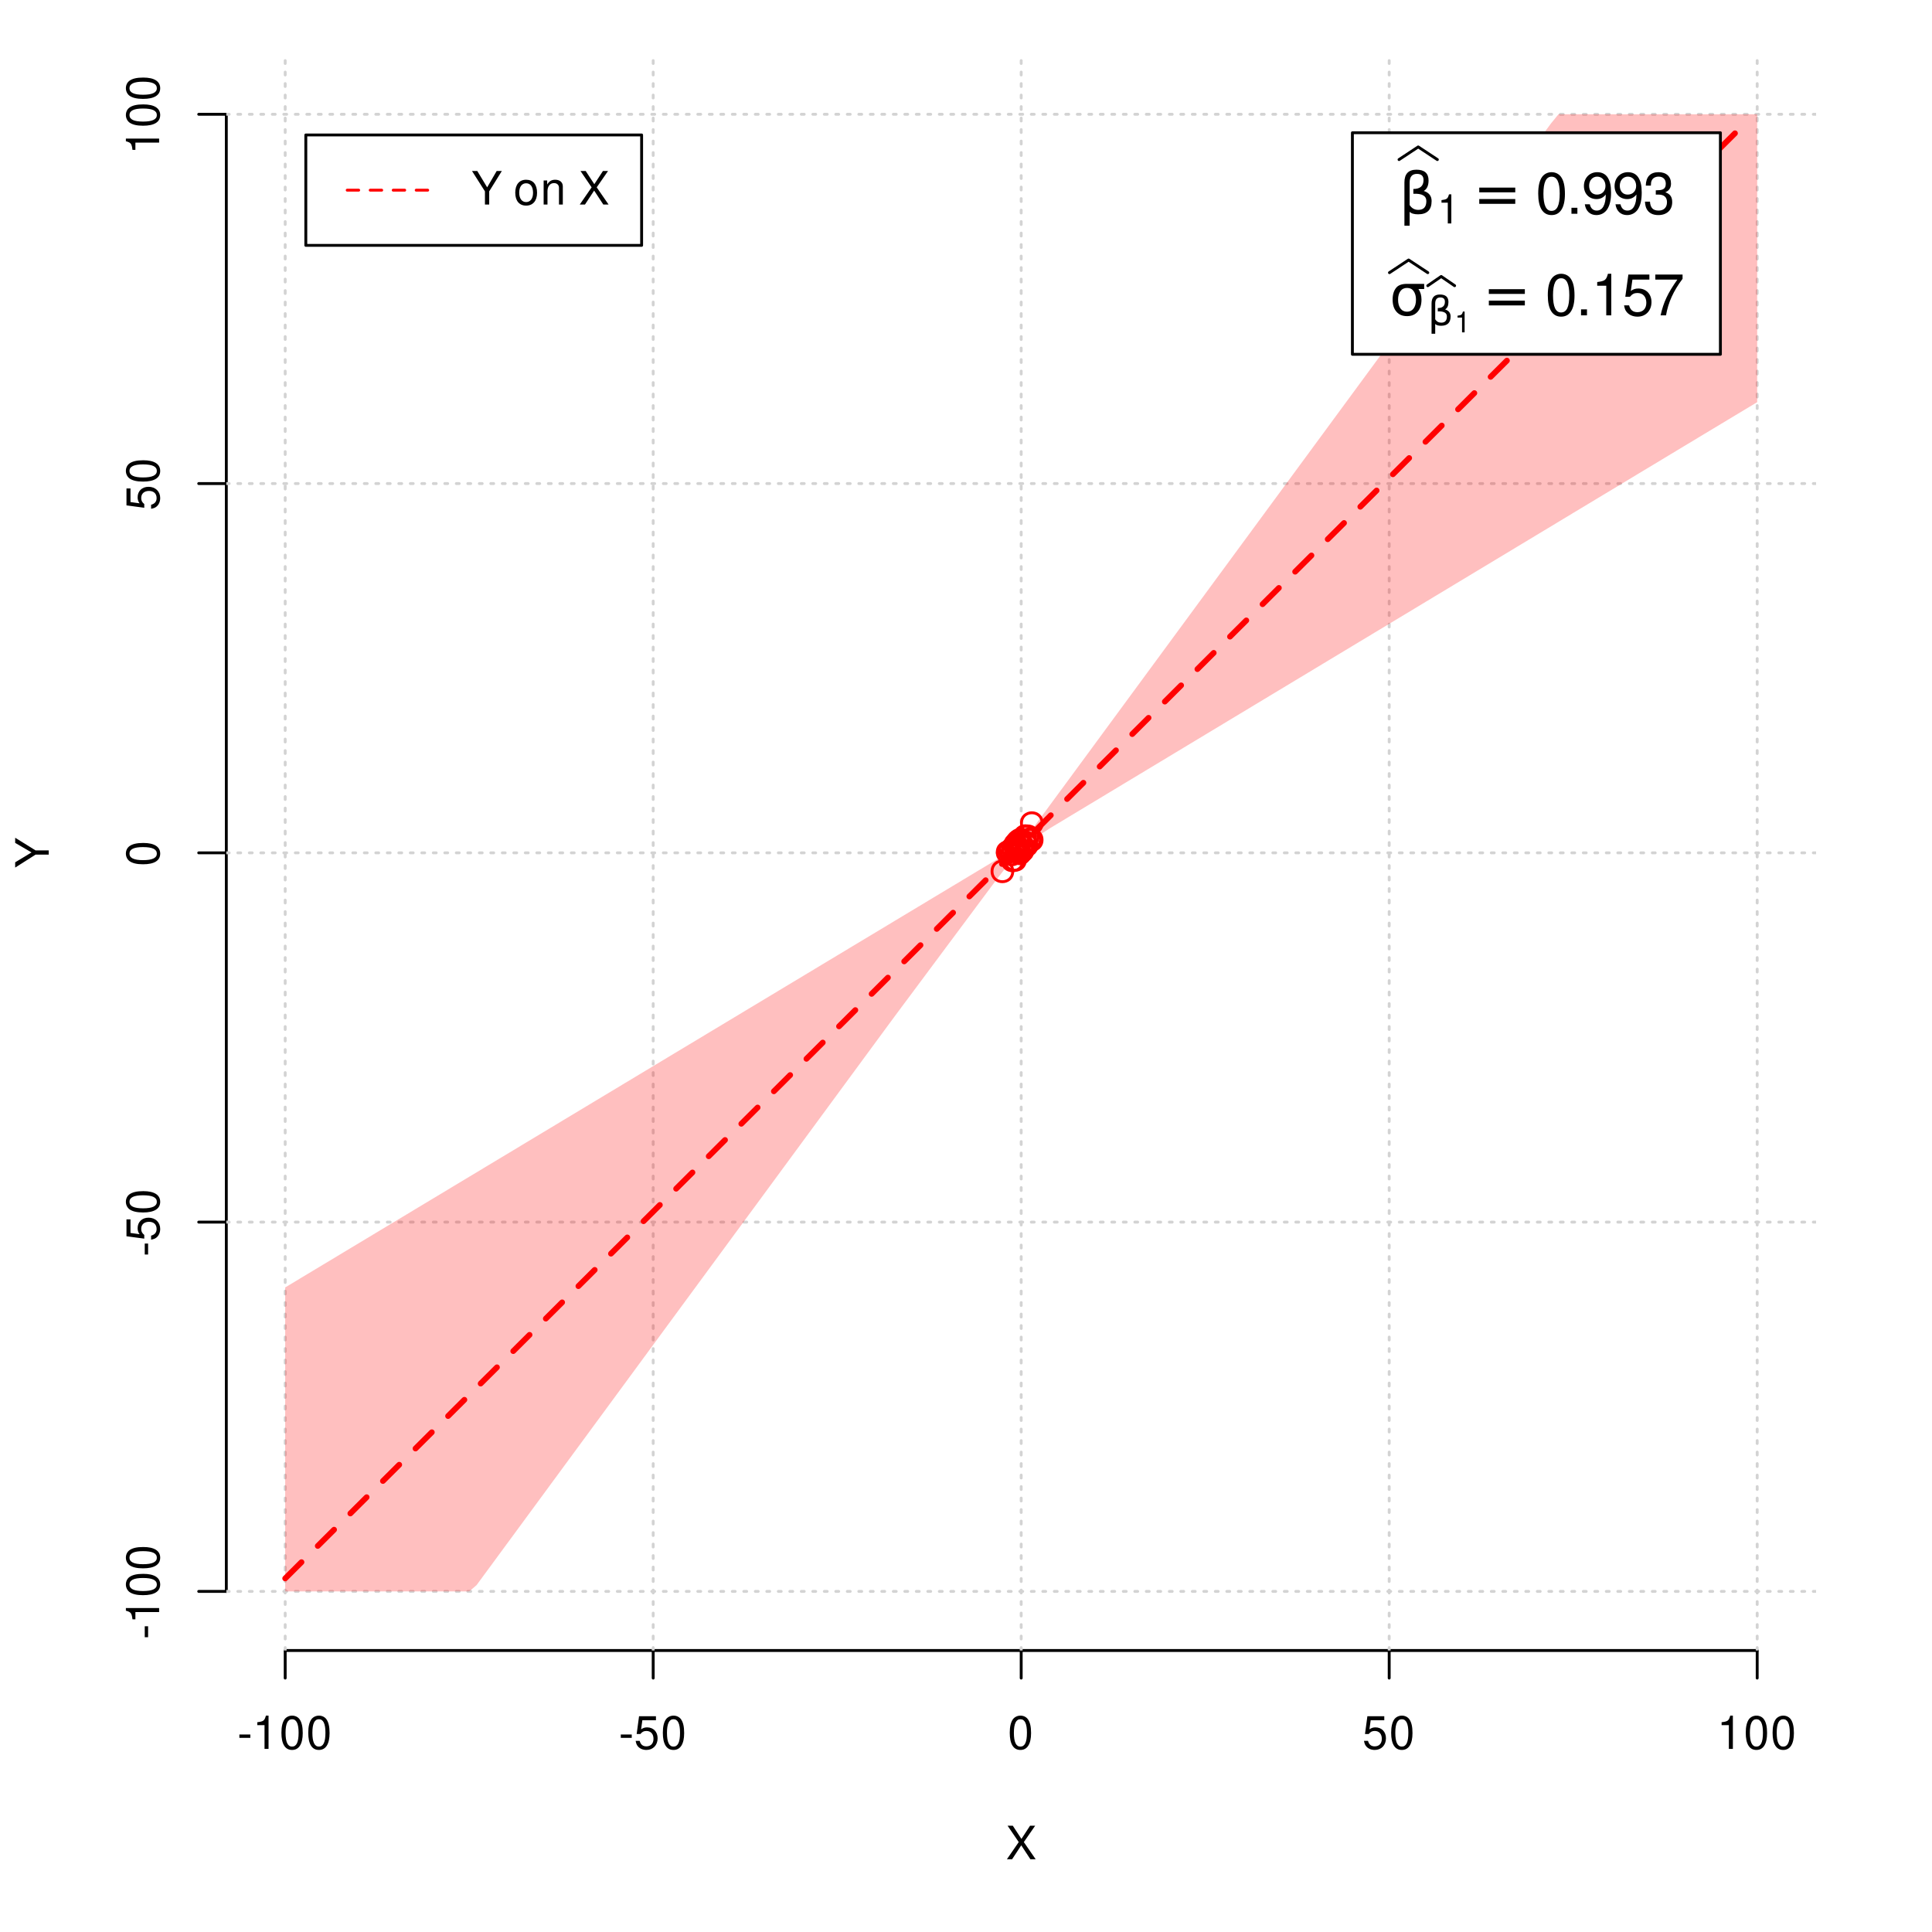 <?xml version="1.0" encoding="UTF-8"?>
<svg xmlns="http://www.w3.org/2000/svg" xmlns:xlink="http://www.w3.org/1999/xlink" width="504pt" height="504pt" viewBox="0 0 504 504" version="1.1">
<defs>
<g>
<symbol overflow="visible" id="glyph0-0">
<path style="stroke:none;" d=""/>
</symbol>
<symbol overflow="visible" id="glyph0-1">
<path style="stroke:none;" d="M 4.688 -4.484 L 7.641 -8.75 L 6.312 -8.75 L 4.062 -5.312 L 1.812 -8.75 L 0.453 -8.75 L 3.359 -4.484 L 0.266 0 L 1.625 0 L 4.016 -3.641 L 6.406 0 L 7.781 0 Z M 4.688 -4.484 "/>
</symbol>
<symbol overflow="visible" id="glyph0-2">
<path style="stroke:none;" d="M 3.406 -3.75 L 0.547 -3.75 L 0.547 -2.875 L 3.406 -2.875 Z M 3.406 -3.75 "/>
</symbol>
<symbol overflow="visible" id="glyph0-3">
<path style="stroke:none;" d="M 3.109 -6.188 L 3.109 0 L 4.156 0 L 4.156 -8.672 L 3.469 -8.672 C 3.094 -7.344 2.859 -7.156 1.219 -6.953 L 1.219 -6.188 Z M 3.109 -6.188 "/>
</symbol>
<symbol overflow="visible" id="glyph0-4">
<path style="stroke:none;" d="M 3.297 -8.672 C 2.516 -8.672 1.781 -8.312 1.344 -7.734 C 0.797 -6.953 0.516 -5.812 0.516 -4.203 C 0.516 -1.266 1.469 0.281 3.297 0.281 C 5.094 0.281 6.078 -1.266 6.078 -4.125 C 6.078 -5.812 5.812 -6.938 5.25 -7.734 C 4.812 -8.328 4.109 -8.672 3.297 -8.672 Z M 3.297 -7.734 C 4.438 -7.734 5 -6.578 5 -4.219 C 5 -1.75 4.453 -0.594 3.281 -0.594 C 2.156 -0.594 1.594 -1.797 1.594 -4.188 C 1.594 -6.578 2.156 -7.734 3.297 -7.734 Z M 3.297 -7.734 "/>
</symbol>
<symbol overflow="visible" id="glyph0-5">
<path style="stroke:none;" d="M 5.719 -8.516 L 1.312 -8.516 L 0.688 -3.875 L 1.656 -3.875 C 2.141 -4.469 2.562 -4.672 3.234 -4.672 C 4.375 -4.672 5.078 -3.891 5.078 -2.625 C 5.078 -1.406 4.375 -0.656 3.219 -0.656 C 2.297 -0.656 1.734 -1.125 1.469 -2.094 L 0.422 -2.094 C 0.562 -1.391 0.688 -1.062 0.938 -0.75 C 1.422 -0.094 2.281 0.281 3.234 0.281 C 4.953 0.281 6.156 -0.969 6.156 -2.766 C 6.156 -4.453 5.047 -5.609 3.406 -5.609 C 2.812 -5.609 2.328 -5.453 1.844 -5.094 L 2.172 -7.469 L 5.719 -7.469 Z M 5.719 -8.516 "/>
</symbol>
<symbol overflow="visible" id="glyph0-6">
<path style="stroke:none;" d="M 4.641 -3.438 L 7.938 -8.75 L 6.594 -8.75 L 4.109 -4.484 L 1.531 -8.75 L 0.156 -8.75 L 3.531 -3.438 L 3.531 0 L 4.641 0 Z M 4.641 -3.438 "/>
</symbol>
<symbol overflow="visible" id="glyph0-7">
<path style="stroke:none;" d=""/>
</symbol>
<symbol overflow="visible" id="glyph0-8">
<path style="stroke:none;" d="M 3.266 -6.469 C 1.484 -6.469 0.438 -5.203 0.438 -3.094 C 0.438 -0.969 1.484 0.281 3.281 0.281 C 5.047 0.281 6.125 -0.984 6.125 -3.047 C 6.125 -5.234 5.094 -6.469 3.266 -6.469 Z M 3.281 -5.547 C 4.406 -5.547 5.078 -4.625 5.078 -3.062 C 5.078 -1.578 4.375 -0.641 3.281 -0.641 C 2.156 -0.641 1.469 -1.578 1.469 -3.094 C 1.469 -4.625 2.156 -5.547 3.281 -5.547 Z M 3.281 -5.547 "/>
</symbol>
<symbol overflow="visible" id="glyph0-9">
<path style="stroke:none;" d="M 0.844 -6.281 L 0.844 0 L 1.844 0 L 1.844 -3.469 C 1.844 -4.75 2.516 -5.594 3.547 -5.594 C 4.344 -5.594 4.844 -5.109 4.844 -4.359 L 4.844 0 L 5.844 0 L 5.844 -4.75 C 5.844 -5.797 5.062 -6.469 3.859 -6.469 C 2.922 -6.469 2.312 -6.109 1.766 -5.234 L 1.766 -6.281 Z M 0.844 -6.281 "/>
</symbol>
<symbol overflow="visible" id="glyph1-0">
<path style="stroke:none;" d=""/>
</symbol>
<symbol overflow="visible" id="glyph1-1">
<path style="stroke:none;" d="M -3.438 -4.641 L -8.75 -7.938 L -8.75 -6.594 L -4.484 -4.109 L -8.75 -1.531 L -8.75 -0.156 L -3.438 -3.531 L 0 -3.531 L 0 -4.641 Z M -3.438 -4.641 "/>
</symbol>
<symbol overflow="visible" id="glyph1-2">
<path style="stroke:none;" d="M -3.75 -3.406 L -3.75 -0.547 L -2.875 -0.547 L -2.875 -3.406 Z M -3.75 -3.406 "/>
</symbol>
<symbol overflow="visible" id="glyph1-3">
<path style="stroke:none;" d="M -6.188 -3.109 L 0 -3.109 L 0 -4.156 L -8.672 -4.156 L -8.672 -3.469 C -7.344 -3.094 -7.156 -2.859 -6.953 -1.219 L -6.188 -1.219 Z M -6.188 -3.109 "/>
</symbol>
<symbol overflow="visible" id="glyph1-4">
<path style="stroke:none;" d="M -8.672 -3.297 C -8.672 -2.516 -8.312 -1.781 -7.734 -1.344 C -6.953 -0.797 -5.812 -0.516 -4.203 -0.516 C -1.266 -0.516 0.281 -1.469 0.281 -3.297 C 0.281 -5.094 -1.266 -6.078 -4.125 -6.078 C -5.812 -6.078 -6.938 -5.812 -7.734 -5.25 C -8.328 -4.812 -8.672 -4.109 -8.672 -3.297 Z M -7.734 -3.297 C -7.734 -4.438 -6.578 -5 -4.219 -5 C -1.75 -5 -0.594 -4.453 -0.594 -3.281 C -0.594 -2.156 -1.797 -1.594 -4.188 -1.594 C -6.578 -1.594 -7.734 -2.156 -7.734 -3.297 Z M -7.734 -3.297 "/>
</symbol>
<symbol overflow="visible" id="glyph1-5">
<path style="stroke:none;" d="M -8.516 -5.719 L -8.516 -1.312 L -3.875 -0.688 L -3.875 -1.656 C -4.469 -2.141 -4.672 -2.562 -4.672 -3.234 C -4.672 -4.375 -3.891 -5.078 -2.625 -5.078 C -1.406 -5.078 -0.656 -4.375 -0.656 -3.219 C -0.656 -2.297 -1.125 -1.734 -2.094 -1.469 L -2.094 -0.422 C -1.391 -0.562 -1.062 -0.688 -0.75 -0.938 C -0.094 -1.422 0.281 -2.281 0.281 -3.234 C 0.281 -4.953 -0.969 -6.156 -2.766 -6.156 C -4.453 -6.156 -5.609 -5.047 -5.609 -3.406 C -5.609 -2.812 -5.453 -2.328 -5.094 -1.844 L -7.469 -2.172 L -7.469 -5.719 Z M -8.516 -5.719 "/>
</symbol>
<symbol overflow="visible" id="glyph2-0">
<path style="stroke:none;" d="M 0.75 2.656 L 0.75 -10.578 L 8.25 -10.578 L 8.25 2.656 Z M 1.594 1.812 L 7.406 1.812 L 7.406 -9.734 L 1.594 -9.734 Z M 1.594 1.812 "/>
</symbol>
<symbol overflow="visible" id="glyph2-1">
<path style="stroke:none;" d="M 2.766 -0.5 L 2.766 3.125 L 1.406 3.125 L 1.406 -8.156 C 1.406 -10.375 2.445 -11.484 4.531 -11.484 C 6.645 -11.484 7.703 -10.547 7.703 -8.672 C 7.703 -7.336 7.285 -6.426 6.453 -5.938 C 7.816 -5.5 8.5 -4.625 8.5 -3.312 C 8.5 -1 7.32 0.156 4.969 0.156 C 3.926 0.156 3.191 -0.062 2.766 -0.5 Z M 2.766 -2.266 C 3.305 -1.422 4.055 -1 5.016 -1 C 6.422 -1 7.125 -1.766 7.125 -3.297 C 7.125 -4.672 5.992 -5.305 3.734 -5.203 L 3.734 -6.453 C 5.504 -6.453 6.391 -7.234 6.391 -8.797 C 6.391 -9.859 5.816 -10.391 4.672 -10.391 C 3.398 -10.391 2.766 -9.629 2.766 -8.109 Z M 2.766 -2.266 "/>
</symbol>
<symbol overflow="visible" id="glyph2-2">
<path style="stroke:none;" d="M 1.594 -6.812 L 10.984 -6.812 L 10.984 -5.578 L 1.594 -5.578 Z M 1.594 -3.828 L 10.984 -3.828 L 10.984 -2.578 L 1.594 -2.578 Z M 1.594 -3.828 "/>
</symbol>
<symbol overflow="visible" id="glyph2-3">
<path style="stroke:none;" d="M 4.594 -7.141 C 3.852 -7.141 3.281 -6.867 2.875 -6.328 C 2.457 -5.766 2.25 -5.02 2.25 -4.094 C 2.25 -3.113 2.457 -2.344 2.875 -1.781 C 3.289 -1.219 3.863 -0.938 4.594 -0.938 C 5.312 -0.938 5.879 -1.219 6.297 -1.781 C 6.711 -2.344 6.922 -3.113 6.922 -4.094 C 6.922 -4.988 6.711 -5.734 6.297 -6.328 C 5.91 -6.867 5.344 -7.141 4.594 -7.141 Z M 4.594 -8.203 L 9.062 -8.203 L 9.062 -6.859 L 7.562 -6.859 C 8.094 -6.098 8.359 -5.176 8.359 -4.094 C 8.359 -2.75 8.023 -1.695 7.359 -0.938 C 6.68 -0.164 5.758 0.219 4.594 0.219 C 3.414 0.219 2.492 -0.164 1.828 -0.938 C 1.16 -1.695 0.828 -2.75 0.828 -4.094 C 0.828 -5.445 1.16 -6.504 1.828 -7.266 C 2.379 -7.891 3.301 -8.203 4.594 -8.203 Z M 4.594 -8.203 "/>
</symbol>
<symbol overflow="visible" id="glyph3-0">
<path style="stroke:none;" d=""/>
</symbol>
<symbol overflow="visible" id="glyph3-1">
<path style="stroke:none;" d="M 2.719 -5.406 L 2.719 0 L 3.641 0 L 3.641 -7.594 L 3.031 -7.594 C 2.703 -6.422 2.5 -6.266 1.078 -6.078 L 1.078 -5.406 Z M 2.719 -5.406 "/>
</symbol>
<symbol overflow="visible" id="glyph4-0">
<path style="stroke:none;" d=""/>
</symbol>
<symbol overflow="visible" id="glyph4-1">
<path style="stroke:none;" d="M 4.125 -10.844 C 3.141 -10.844 2.234 -10.391 1.688 -9.656 C 0.984 -8.703 0.641 -7.266 0.641 -5.25 C 0.641 -1.594 1.844 0.344 4.125 0.344 C 6.375 0.344 7.609 -1.594 7.609 -5.156 C 7.609 -7.266 7.281 -8.672 6.562 -9.656 C 6.016 -10.406 5.125 -10.844 4.125 -10.844 Z M 4.125 -9.672 C 5.547 -9.672 6.25 -8.219 6.25 -5.281 C 6.25 -2.188 5.562 -0.75 4.094 -0.75 C 2.703 -0.75 2 -2.25 2 -5.234 C 2 -8.219 2.703 -9.672 4.125 -9.672 Z M 4.125 -9.672 "/>
</symbol>
<symbol overflow="visible" id="glyph4-2">
<path style="stroke:none;" d="M 2.859 -1.562 L 1.312 -1.562 L 1.312 0 L 2.859 0 Z M 2.859 -1.562 "/>
</symbol>
<symbol overflow="visible" id="glyph4-3">
<path style="stroke:none;" d="M 0.797 -2.469 C 1.047 -0.703 2.188 0.344 3.812 0.344 C 5 0.344 6.047 -0.219 6.672 -1.203 C 7.328 -2.266 7.641 -3.578 7.641 -5.547 C 7.641 -7.375 7.359 -8.531 6.734 -9.5 C 6.156 -10.375 5.219 -10.844 4.047 -10.844 C 2.031 -10.844 0.562 -9.328 0.562 -7.234 C 0.562 -5.234 1.922 -3.828 3.844 -3.828 C 4.844 -3.828 5.594 -4.188 6.266 -5.016 C 6.25 -2.312 5.422 -0.828 3.906 -0.828 C 2.969 -0.828 2.328 -1.422 2.109 -2.469 Z M 4.031 -9.688 C 5.266 -9.688 6.188 -8.656 6.188 -7.266 C 6.188 -5.922 5.297 -5 3.984 -5 C 2.719 -5 1.922 -5.891 1.922 -7.328 C 1.922 -8.703 2.812 -9.688 4.031 -9.688 Z M 4.031 -9.688 "/>
</symbol>
<symbol overflow="visible" id="glyph4-4">
<path style="stroke:none;" d="M 3.312 -5 L 4.031 -5 C 5.469 -5 6.234 -4.312 6.234 -3.016 C 6.234 -1.656 5.422 -0.828 4.047 -0.828 C 2.594 -0.828 1.891 -1.562 1.797 -3.156 L 0.484 -3.156 C 0.547 -2.281 0.688 -1.703 0.938 -1.234 C 1.5 -0.188 2.531 0.344 3.984 0.344 C 6.188 0.344 7.594 -0.969 7.594 -3.031 C 7.594 -4.406 7.062 -5.156 5.797 -5.609 C 6.781 -6.016 7.281 -6.766 7.281 -7.859 C 7.281 -9.719 6.062 -10.844 4.031 -10.844 C 1.891 -10.844 0.75 -9.641 0.703 -7.344 L 2.031 -7.344 C 2.047 -8.016 2.094 -8.391 2.266 -8.719 C 2.562 -9.328 3.219 -9.688 4.047 -9.688 C 5.219 -9.688 5.922 -8.984 5.922 -7.812 C 5.922 -7.047 5.656 -6.578 5.062 -6.328 C 4.703 -6.188 4.234 -6.125 3.312 -6.109 Z M 3.312 -5 "/>
</symbol>
<symbol overflow="visible" id="glyph4-5">
<path style="stroke:none;" d="M 3.891 -7.719 L 3.891 0 L 5.203 0 L 5.203 -10.844 L 4.328 -10.844 C 3.875 -9.188 3.562 -8.953 1.531 -8.688 L 1.531 -7.719 Z M 3.891 -7.719 "/>
</symbol>
<symbol overflow="visible" id="glyph4-6">
<path style="stroke:none;" d="M 7.141 -10.641 L 1.656 -10.641 L 0.859 -4.844 L 2.062 -4.844 C 2.688 -5.578 3.188 -5.828 4.031 -5.828 C 5.453 -5.828 6.344 -4.859 6.344 -3.281 C 6.344 -1.75 5.453 -0.828 4.016 -0.828 C 2.859 -0.828 2.156 -1.406 1.844 -2.609 L 0.531 -2.609 C 0.703 -1.734 0.859 -1.312 1.172 -0.938 C 1.766 -0.125 2.844 0.344 4.047 0.344 C 6.188 0.344 7.688 -1.219 7.688 -3.469 C 7.688 -5.562 6.297 -7 4.266 -7 C 3.516 -7 2.906 -6.812 2.297 -6.359 L 2.719 -9.328 L 7.141 -9.328 Z M 7.141 -10.641 "/>
</symbol>
<symbol overflow="visible" id="glyph4-7">
<path style="stroke:none;" d="M 7.797 -10.641 L 0.688 -10.641 L 0.688 -9.328 L 6.438 -9.328 C 3.906 -5.719 2.859 -3.5 2.062 0 L 3.484 0 C 4.062 -3.406 5.406 -6.328 7.797 -9.531 Z M 7.797 -10.641 "/>
</symbol>
<symbol overflow="visible" id="glyph5-0">
<path style="stroke:none;" d="M 0.516 1.859 L 0.516 -7.406 L 5.766 -7.406 L 5.766 1.859 Z M 1.109 1.266 L 5.188 1.266 L 5.188 -6.812 L 1.109 -6.812 Z M 1.109 1.266 "/>
</symbol>
<symbol overflow="visible" id="glyph5-1">
<path style="stroke:none;" d="M 1.938 -0.359 L 1.938 2.188 L 0.984 2.188 L 0.984 -5.703 C 0.984 -7.266 1.711 -8.047 3.172 -8.047 C 4.648 -8.047 5.391 -7.391 5.391 -6.078 C 5.391 -5.141 5.098 -4.5 4.516 -4.156 C 5.473 -3.844 5.953 -3.234 5.953 -2.328 C 5.953 -0.703 5.125 0.109 3.469 0.109 C 2.75 0.109 2.238 -0.047 1.938 -0.359 Z M 1.938 -1.578 C 2.312 -0.992 2.836 -0.703 3.516 -0.703 C 4.492 -0.703 4.984 -1.238 4.984 -2.312 C 4.984 -3.27 4.191 -3.711 2.609 -3.641 L 2.609 -4.516 C 3.848 -4.516 4.469 -5.062 4.469 -6.156 C 4.469 -6.906 4.066 -7.281 3.266 -7.281 C 2.379 -7.281 1.938 -6.742 1.938 -5.672 Z M 1.938 -1.578 "/>
</symbol>
<symbol overflow="visible" id="glyph6-0">
<path style="stroke:none;" d=""/>
</symbol>
<symbol overflow="visible" id="glyph6-1">
<path style="stroke:none;" d="M 1.938 -3.859 L 1.938 0 L 2.609 0 L 2.609 -5.422 L 2.172 -5.422 C 1.938 -4.594 1.781 -4.484 0.766 -4.344 L 0.766 -3.859 Z M 1.938 -3.859 "/>
</symbol>
</g>
<clipPath id="clip1">
  <path d="M 74 14.398 L 75 14.398 L 75 430.559 L 74 430.559 Z M 74 14.398 "/>
</clipPath>
<clipPath id="clip2">
  <path d="M 170 14.398 L 171 14.398 L 171 430.559 L 170 430.559 Z M 170 14.398 "/>
</clipPath>
<clipPath id="clip3">
  <path d="M 266 14.398 L 267 14.398 L 267 430.559 L 266 430.559 Z M 266 14.398 "/>
</clipPath>
<clipPath id="clip4">
  <path d="M 362 14.398 L 363 14.398 L 363 430.559 L 362 430.559 Z M 362 14.398 "/>
</clipPath>
<clipPath id="clip5">
  <path d="M 458 14.398 L 459 14.398 L 459 430.559 L 458 430.559 Z M 458 14.398 "/>
</clipPath>
<clipPath id="clip6">
  <path d="M 59.039 414 L 473.758 414 L 473.758 416 L 59.039 416 Z M 59.039 414 "/>
</clipPath>
<clipPath id="clip7">
  <path d="M 59.039 318 L 473.758 318 L 473.758 320 L 59.039 320 Z M 59.039 318 "/>
</clipPath>
<clipPath id="clip8">
  <path d="M 59.039 222 L 473.758 222 L 473.758 223 L 59.039 223 Z M 59.039 222 "/>
</clipPath>
<clipPath id="clip9">
  <path d="M 59.039 125 L 473.758 125 L 473.758 127 L 59.039 127 Z M 59.039 125 "/>
</clipPath>
<clipPath id="clip10">
  <path d="M 59.039 29 L 473.758 29 L 473.758 31 L 59.039 31 Z M 59.039 29 "/>
</clipPath>
</defs>
<g id="surface331">
<rect x="0" y="0" width="504" height="504" style="fill:rgb(100%,100%,100%);fill-opacity:1;stroke:none;"/>
<g style="fill:rgb(0%,0%,0%);fill-opacity:1;">
  <use xlink:href="#glyph0-1" x="262.398" y="485.029"/>
</g>
<g style="fill:rgb(0%,0%,0%);fill-opacity:1;">
  <use xlink:href="#glyph1-1" x="12.709" y="226.48"/>
</g>
<path style="fill:none;stroke-width:0.75;stroke-linecap:round;stroke-linejoin:round;stroke:rgb(0%,0%,0%);stroke-opacity:1;stroke-miterlimit:10;" d="M 74.398 430.559 L 458.398 430.559 "/>
<path style="fill:none;stroke-width:0.75;stroke-linecap:round;stroke-linejoin:round;stroke:rgb(0%,0%,0%);stroke-opacity:1;stroke-miterlimit:10;" d="M 74.398 430.559 L 74.398 437.762 "/>
<path style="fill:none;stroke-width:0.75;stroke-linecap:round;stroke-linejoin:round;stroke:rgb(0%,0%,0%);stroke-opacity:1;stroke-miterlimit:10;" d="M 170.398 430.559 L 170.398 437.762 "/>
<path style="fill:none;stroke-width:0.75;stroke-linecap:round;stroke-linejoin:round;stroke:rgb(0%,0%,0%);stroke-opacity:1;stroke-miterlimit:10;" d="M 266.398 430.559 L 266.398 437.762 "/>
<path style="fill:none;stroke-width:0.75;stroke-linecap:round;stroke-linejoin:round;stroke:rgb(0%,0%,0%);stroke-opacity:1;stroke-miterlimit:10;" d="M 362.398 430.559 L 362.398 437.762 "/>
<path style="fill:none;stroke-width:0.75;stroke-linecap:round;stroke-linejoin:round;stroke:rgb(0%,0%,0%);stroke-opacity:1;stroke-miterlimit:10;" d="M 458.398 430.559 L 458.398 437.762 "/>
<g style="fill:rgb(0%,0%,0%);fill-opacity:1;">
  <use xlink:href="#glyph0-2" x="61.898" y="456.229"/>
  <use xlink:href="#glyph0-3" x="65.898" y="456.229"/>
  <use xlink:href="#glyph0-4" x="72.898" y="456.229"/>
  <use xlink:href="#glyph0-4" x="79.898" y="456.229"/>
</g>
<g style="fill:rgb(0%,0%,0%);fill-opacity:1;">
  <use xlink:href="#glyph0-2" x="161.398" y="456.229"/>
  <use xlink:href="#glyph0-5" x="165.398" y="456.229"/>
  <use xlink:href="#glyph0-4" x="172.398" y="456.229"/>
</g>
<g style="fill:rgb(0%,0%,0%);fill-opacity:1;">
  <use xlink:href="#glyph0-4" x="262.898" y="456.229"/>
</g>
<g style="fill:rgb(0%,0%,0%);fill-opacity:1;">
  <use xlink:href="#glyph0-5" x="355.398" y="456.229"/>
  <use xlink:href="#glyph0-4" x="362.398" y="456.229"/>
</g>
<g style="fill:rgb(0%,0%,0%);fill-opacity:1;">
  <use xlink:href="#glyph0-3" x="447.898" y="456.229"/>
  <use xlink:href="#glyph0-4" x="454.898" y="456.229"/>
  <use xlink:href="#glyph0-4" x="461.898" y="456.229"/>
</g>
<path style="fill:none;stroke-width:0.75;stroke-linecap:round;stroke-linejoin:round;stroke:rgb(0%,0%,0%);stroke-opacity:1;stroke-miterlimit:10;" d="M 59.039 415.148 L 59.039 29.812 "/>
<path style="fill:none;stroke-width:0.75;stroke-linecap:round;stroke-linejoin:round;stroke:rgb(0%,0%,0%);stroke-opacity:1;stroke-miterlimit:10;" d="M 59.039 415.148 L 51.84 415.148 "/>
<path style="fill:none;stroke-width:0.75;stroke-linecap:round;stroke-linejoin:round;stroke:rgb(0%,0%,0%);stroke-opacity:1;stroke-miterlimit:10;" d="M 59.039 318.812 L 51.84 318.812 "/>
<path style="fill:none;stroke-width:0.75;stroke-linecap:round;stroke-linejoin:round;stroke:rgb(0%,0%,0%);stroke-opacity:1;stroke-miterlimit:10;" d="M 59.039 222.48 L 51.84 222.48 "/>
<path style="fill:none;stroke-width:0.75;stroke-linecap:round;stroke-linejoin:round;stroke:rgb(0%,0%,0%);stroke-opacity:1;stroke-miterlimit:10;" d="M 59.039 126.148 L 51.84 126.148 "/>
<path style="fill:none;stroke-width:0.75;stroke-linecap:round;stroke-linejoin:round;stroke:rgb(0%,0%,0%);stroke-opacity:1;stroke-miterlimit:10;" d="M 59.039 29.812 L 51.84 29.812 "/>
<g style="fill:rgb(0%,0%,0%);fill-opacity:1;">
  <use xlink:href="#glyph1-2" x="41.51" y="427.648"/>
  <use xlink:href="#glyph1-3" x="41.51" y="423.648"/>
  <use xlink:href="#glyph1-4" x="41.51" y="416.648"/>
  <use xlink:href="#glyph1-4" x="41.51" y="409.648"/>
</g>
<g style="fill:rgb(0%,0%,0%);fill-opacity:1;">
  <use xlink:href="#glyph1-2" x="41.51" y="327.812"/>
  <use xlink:href="#glyph1-5" x="41.51" y="323.812"/>
  <use xlink:href="#glyph1-4" x="41.51" y="316.812"/>
</g>
<g style="fill:rgb(0%,0%,0%);fill-opacity:1;">
  <use xlink:href="#glyph1-4" x="41.51" y="225.98"/>
</g>
<g style="fill:rgb(0%,0%,0%);fill-opacity:1;">
  <use xlink:href="#glyph1-5" x="41.51" y="133.148"/>
  <use xlink:href="#glyph1-4" x="41.51" y="126.148"/>
</g>
<g style="fill:rgb(0%,0%,0%);fill-opacity:1;">
  <use xlink:href="#glyph1-3" x="41.51" y="40.312"/>
  <use xlink:href="#glyph1-4" x="41.51" y="33.312"/>
  <use xlink:href="#glyph1-4" x="41.51" y="26.312"/>
</g>
<g clip-path="url(#clip1)" clip-rule="nonzero">
<path style="fill:none;stroke-width:0.75;stroke-linecap:round;stroke-linejoin:round;stroke:rgb(82.745%,82.745%,82.745%);stroke-opacity:1;stroke-dasharray:0.75,2.25;stroke-miterlimit:10;" d="M 74.398 430.559 L 74.398 14.398 "/>
</g>
<g clip-path="url(#clip2)" clip-rule="nonzero">
<path style="fill:none;stroke-width:0.75;stroke-linecap:round;stroke-linejoin:round;stroke:rgb(82.745%,82.745%,82.745%);stroke-opacity:1;stroke-dasharray:0.75,2.25;stroke-miterlimit:10;" d="M 170.398 430.559 L 170.398 14.398 "/>
</g>
<g clip-path="url(#clip3)" clip-rule="nonzero">
<path style="fill:none;stroke-width:0.75;stroke-linecap:round;stroke-linejoin:round;stroke:rgb(82.745%,82.745%,82.745%);stroke-opacity:1;stroke-dasharray:0.75,2.25;stroke-miterlimit:10;" d="M 266.398 430.559 L 266.398 14.398 "/>
</g>
<g clip-path="url(#clip4)" clip-rule="nonzero">
<path style="fill:none;stroke-width:0.75;stroke-linecap:round;stroke-linejoin:round;stroke:rgb(82.745%,82.745%,82.745%);stroke-opacity:1;stroke-dasharray:0.75,2.25;stroke-miterlimit:10;" d="M 362.398 430.559 L 362.398 14.398 "/>
</g>
<g clip-path="url(#clip5)" clip-rule="nonzero">
<path style="fill:none;stroke-width:0.75;stroke-linecap:round;stroke-linejoin:round;stroke:rgb(82.745%,82.745%,82.745%);stroke-opacity:1;stroke-dasharray:0.75,2.25;stroke-miterlimit:10;" d="M 458.398 430.559 L 458.398 14.398 "/>
</g>
<g clip-path="url(#clip6)" clip-rule="nonzero">
<path style="fill:none;stroke-width:0.75;stroke-linecap:round;stroke-linejoin:round;stroke:rgb(82.745%,82.745%,82.745%);stroke-opacity:1;stroke-dasharray:0.75,2.25;stroke-miterlimit:10;" d="M 59.039 415.148 L 473.762 415.148 "/>
</g>
<g clip-path="url(#clip7)" clip-rule="nonzero">
<path style="fill:none;stroke-width:0.75;stroke-linecap:round;stroke-linejoin:round;stroke:rgb(82.745%,82.745%,82.745%);stroke-opacity:1;stroke-dasharray:0.75,2.25;stroke-miterlimit:10;" d="M 59.039 318.812 L 473.762 318.812 "/>
</g>
<g clip-path="url(#clip8)" clip-rule="nonzero">
<path style="fill:none;stroke-width:0.75;stroke-linecap:round;stroke-linejoin:round;stroke:rgb(82.745%,82.745%,82.745%);stroke-opacity:1;stroke-dasharray:0.75,2.25;stroke-miterlimit:10;" d="M 59.039 222.48 L 473.762 222.48 "/>
</g>
<g clip-path="url(#clip9)" clip-rule="nonzero">
<path style="fill:none;stroke-width:0.75;stroke-linecap:round;stroke-linejoin:round;stroke:rgb(82.745%,82.745%,82.745%);stroke-opacity:1;stroke-dasharray:0.75,2.25;stroke-miterlimit:10;" d="M 59.039 126.148 L 473.762 126.148 "/>
</g>
<g clip-path="url(#clip10)" clip-rule="nonzero">
<path style="fill:none;stroke-width:0.75;stroke-linecap:round;stroke-linejoin:round;stroke:rgb(82.745%,82.745%,82.745%);stroke-opacity:1;stroke-dasharray:0.75,2.25;stroke-miterlimit:10;" d="M 59.039 29.812 L 473.762 29.812 "/>
</g>
<path style=" stroke:none;fill-rule:nonzero;fill:rgb(100%,0%,0%);fill-opacity:0.251;" d="M 74.398 415.148 L 74.398 335.852 L 76.32 334.699 L 78.238 333.543 L 80.16 332.387 L 82.078 331.234 L 84 330.078 L 85.922 328.926 L 87.84 327.77 L 89.762 326.613 L 91.68 325.461 L 93.602 324.305 L 95.52 323.152 L 97.441 321.996 L 99.359 320.84 L 101.281 319.688 L 103.199 318.531 L 105.121 317.379 L 107.039 316.223 L 108.961 315.066 L 110.879 313.914 L 112.801 312.758 L 114.719 311.605 L 116.641 310.449 L 118.559 309.293 L 120.48 308.141 L 122.398 306.984 L 124.32 305.832 L 126.238 304.676 L 128.16 303.52 L 130.078 302.367 L 132 301.211 L 133.922 300.059 L 135.84 298.902 L 137.762 297.746 L 139.68 296.594 L 141.602 295.438 L 143.52 294.285 L 145.441 293.129 L 147.359 291.973 L 149.281 290.82 L 151.199 289.664 L 153.121 288.508 L 155.039 287.355 L 156.961 286.199 L 158.879 285.047 L 160.801 283.891 L 162.719 282.734 L 164.641 281.582 L 166.559 280.426 L 168.48 279.273 L 170.398 278.117 L 172.32 276.961 L 174.238 275.809 L 176.16 274.652 L 178.078 273.5 L 181.922 271.188 L 183.84 270.035 L 185.762 268.879 L 187.68 267.727 L 189.602 266.57 L 191.52 265.414 L 193.441 264.262 L 195.359 263.105 L 197.281 261.953 L 199.199 260.797 L 201.121 259.641 L 203.039 258.488 L 204.961 257.332 L 206.879 256.18 L 208.801 255.023 L 210.719 253.867 L 212.641 252.715 L 214.559 251.559 L 216.48 250.406 L 218.398 249.25 L 220.32 248.094 L 222.238 246.941 L 224.16 245.785 L 226.078 244.633 L 229.922 242.32 L 231.84 241.168 L 233.762 240.012 L 235.68 238.855 L 237.602 237.703 L 239.52 236.547 L 241.441 235.395 L 243.359 234.238 L 245.281 233.082 L 247.199 231.93 L 249.121 230.773 L 251.039 229.621 L 252.961 228.465 L 254.879 227.309 L 256.801 226.156 L 258.719 225 L 260.641 223.848 L 262.559 222.691 L 264.48 221.352 L 266.398 219.723 L 268.32 217.613 L 270.238 215 L 272.16 212.391 L 274.078 209.777 L 276 207.164 L 277.922 204.555 L 279.84 201.941 L 281.762 199.328 L 283.68 196.719 L 285.602 194.105 L 287.52 191.492 L 289.441 188.879 L 291.359 186.27 L 293.281 183.656 L 295.199 181.043 L 297.121 178.434 L 299.039 175.82 L 300.961 173.207 L 302.879 170.598 L 304.801 167.984 L 306.719 165.371 L 308.641 162.762 L 310.559 160.148 L 312.48 157.535 L 314.398 154.926 L 316.32 152.312 L 318.238 149.699 L 320.16 147.09 L 322.078 144.477 L 324 141.863 L 325.922 139.254 L 327.84 136.641 L 329.762 134.027 L 331.68 131.414 L 333.602 128.805 L 335.52 126.191 L 337.441 123.578 L 339.359 120.969 L 341.281 118.355 L 343.199 115.742 L 345.121 113.133 L 347.039 110.52 L 348.961 107.906 L 350.879 105.297 L 352.801 102.684 L 354.719 100.07 L 356.641 97.461 L 358.559 94.848 L 360.48 92.234 L 362.398 89.625 L 364.32 87.012 L 366.238 84.398 L 368.16 81.785 L 370.078 79.176 L 373.922 73.949 L 375.84 71.34 L 377.762 68.727 L 379.68 66.113 L 381.602 63.504 L 383.52 60.891 L 385.441 58.277 L 387.359 55.668 L 389.281 53.055 L 391.199 50.441 L 393.121 47.832 L 395.039 45.219 L 396.961 42.605 L 398.879 39.996 L 400.801 37.383 L 402.719 34.77 L 404.641 32.16 L 406.559 29.812 L 458.398 29.812 L 458.398 104.91 L 456.48 106.066 L 454.559 107.223 L 452.641 108.375 L 450.719 109.531 L 448.801 110.684 L 446.879 111.84 L 444.961 112.996 L 443.039 114.152 L 441.121 115.309 L 439.199 116.465 L 437.281 117.621 L 435.359 118.777 L 433.441 119.938 L 431.52 121.094 L 429.602 122.25 L 427.68 123.406 L 425.762 124.562 L 423.84 125.719 L 421.922 126.879 L 418.078 129.191 L 416.16 130.348 L 414.238 131.504 L 412.32 132.66 L 410.398 133.816 L 408.48 134.977 L 406.559 136.133 L 404.641 137.289 L 402.719 138.445 L 400.801 139.602 L 398.879 140.758 L 396.961 141.914 L 395.039 143.074 L 393.121 144.23 L 391.199 145.387 L 389.281 146.543 L 387.359 147.699 L 385.441 148.855 L 383.52 150.012 L 381.602 151.172 L 379.68 152.328 L 377.762 153.484 L 375.84 154.641 L 373.922 155.797 L 372 156.953 L 370.078 158.113 L 368.16 159.27 L 366.238 160.426 L 364.32 161.582 L 362.398 162.738 L 360.48 163.895 L 358.559 165.051 L 356.641 166.211 L 354.719 167.367 L 352.801 168.523 L 350.879 169.68 L 348.961 170.836 L 347.039 171.992 L 345.121 173.148 L 343.199 174.309 L 341.281 175.465 L 339.359 176.621 L 337.441 177.777 L 335.52 178.934 L 333.602 180.09 L 331.68 181.246 L 329.762 182.406 L 327.84 183.562 L 325.922 184.719 L 322.078 187.031 L 320.16 188.188 L 318.238 189.348 L 316.32 190.504 L 314.398 191.66 L 312.48 192.816 L 310.559 193.973 L 308.641 195.129 L 306.719 196.285 L 304.801 197.445 L 302.879 198.602 L 300.961 199.758 L 299.039 200.914 L 297.121 202.07 L 295.199 203.227 L 293.281 204.383 L 291.359 205.543 L 289.441 206.699 L 287.52 207.855 L 285.602 209.012 L 283.68 210.168 L 281.762 211.324 L 279.84 212.48 L 277.922 213.641 L 274.078 215.953 L 272.16 217.203 L 270.238 218.531 L 268.32 219.859 L 266.398 221.336 L 264.48 223.664 L 262.559 226.094 L 260.641 228.586 L 258.719 231.117 L 256.801 233.699 L 254.879 236.277 L 252.961 238.855 L 251.039 241.434 L 249.121 244.012 L 247.199 246.59 L 245.281 249.168 L 243.359 251.75 L 241.441 254.328 L 239.52 256.906 L 237.602 259.484 L 235.68 262.062 L 233.762 264.641 L 231.84 267.242 L 229.922 269.855 L 228 272.465 L 226.078 275.078 L 224.16 277.691 L 222.238 280.301 L 220.32 282.914 L 218.398 285.527 L 216.48 288.137 L 214.559 290.75 L 212.641 293.363 L 210.719 295.973 L 208.801 298.586 L 206.879 301.199 L 204.961 303.809 L 203.039 306.422 L 201.121 309.035 L 199.199 311.648 L 197.281 314.258 L 195.359 316.871 L 193.441 319.484 L 191.52 322.094 L 189.602 324.707 L 187.68 327.32 L 185.762 329.93 L 183.84 332.543 L 181.922 335.156 L 180 337.766 L 178.078 340.379 L 176.16 342.992 L 174.238 345.602 L 172.32 348.215 L 170.398 350.828 L 168.48 353.438 L 166.559 356.051 L 164.641 358.664 L 162.719 361.277 L 160.801 363.887 L 158.879 366.5 L 156.961 369.113 L 155.039 371.723 L 153.121 374.336 L 151.199 376.949 L 149.281 379.559 L 147.359 382.172 L 145.441 384.785 L 143.52 387.395 L 141.602 390.008 L 139.68 392.621 L 137.762 395.23 L 135.84 397.844 L 133.922 400.457 L 132 403.066 L 130.078 405.68 L 128.16 408.293 L 126.238 410.902 L 124.32 413.516 L 122.398 415.148 Z M 74.398 415.148 "/>
<path style="fill:none;stroke-width:0.75;stroke-linecap:round;stroke-linejoin:round;stroke:rgb(100%,0%,0%);stroke-opacity:1;stroke-miterlimit:10;" d="M 271.398 218.895 C 271.398 222.492 266 222.492 266 218.895 C 266 215.293 271.398 215.293 271.398 218.895 "/>
<path style="fill:none;stroke-width:0.75;stroke-linecap:round;stroke-linejoin:round;stroke:rgb(100%,0%,0%);stroke-opacity:1;stroke-miterlimit:10;" d="M 268.293 219.461 C 268.293 223.059 262.895 223.059 262.895 219.461 C 262.895 215.859 268.293 215.859 268.293 219.461 "/>
<path style="fill:none;stroke-width:0.75;stroke-linecap:round;stroke-linejoin:round;stroke:rgb(100%,0%,0%);stroke-opacity:1;stroke-miterlimit:10;" d="M 266.922 221.281 C 266.922 224.883 261.52 224.883 261.52 221.281 C 261.52 217.684 266.922 217.684 266.922 221.281 "/>
<path style="fill:none;stroke-width:0.75;stroke-linecap:round;stroke-linejoin:round;stroke:rgb(100%,0%,0%);stroke-opacity:1;stroke-miterlimit:10;" d="M 267.617 220.254 C 267.617 223.855 262.215 223.855 262.215 220.254 C 262.215 216.652 267.617 216.652 267.617 220.254 "/>
<path style="fill:none;stroke-width:0.75;stroke-linecap:round;stroke-linejoin:round;stroke:rgb(100%,0%,0%);stroke-opacity:1;stroke-miterlimit:10;" d="M 266.852 224.461 C 266.852 228.062 261.449 228.062 261.449 224.461 C 261.449 220.863 266.852 220.863 266.852 224.461 "/>
<path style="fill:none;stroke-width:0.75;stroke-linecap:round;stroke-linejoin:round;stroke:rgb(100%,0%,0%);stroke-opacity:1;stroke-miterlimit:10;" d="M 268.734 222.613 C 268.734 226.211 263.336 226.211 263.336 222.613 C 263.336 219.012 268.734 219.012 268.734 222.613 "/>
<path style="fill:none;stroke-width:0.75;stroke-linecap:round;stroke-linejoin:round;stroke:rgb(100%,0%,0%);stroke-opacity:1;stroke-miterlimit:10;" d="M 267.828 220.469 C 267.828 224.07 262.426 224.07 262.426 220.469 C 262.426 216.867 267.828 216.867 267.828 220.469 "/>
<path style="fill:none;stroke-width:0.75;stroke-linecap:round;stroke-linejoin:round;stroke:rgb(100%,0%,0%);stroke-opacity:1;stroke-miterlimit:10;" d="M 270.531 220.457 C 270.531 224.059 265.133 224.059 265.133 220.457 C 265.133 216.855 270.531 216.855 270.531 220.457 "/>
<path style="fill:none;stroke-width:0.75;stroke-linecap:round;stroke-linejoin:round;stroke:rgb(100%,0%,0%);stroke-opacity:1;stroke-miterlimit:10;" d="M 267.488 224.328 C 267.488 227.93 262.086 227.93 262.086 224.328 C 262.086 220.73 267.488 220.73 267.488 224.328 "/>
<path style="fill:none;stroke-width:0.75;stroke-linecap:round;stroke-linejoin:round;stroke:rgb(100%,0%,0%);stroke-opacity:1;stroke-miterlimit:10;" d="M 271.836 219.105 C 271.836 222.707 266.438 222.707 266.438 219.105 C 266.438 215.508 271.836 215.508 271.836 219.105 "/>
<path style="fill:none;stroke-width:0.75;stroke-linecap:round;stroke-linejoin:round;stroke:rgb(100%,0%,0%);stroke-opacity:1;stroke-miterlimit:10;" d="M 266.125 222.023 C 266.125 225.621 260.727 225.621 260.727 222.023 C 260.727 218.422 266.125 218.422 266.125 222.023 "/>
<path style="fill:none;stroke-width:0.75;stroke-linecap:round;stroke-linejoin:round;stroke:rgb(100%,0%,0%);stroke-opacity:1;stroke-miterlimit:10;" d="M 269.551 220.777 C 269.551 224.379 264.148 224.379 264.148 220.777 C 264.148 217.18 269.551 217.18 269.551 220.777 "/>
<path style="fill:none;stroke-width:0.75;stroke-linecap:round;stroke-linejoin:round;stroke:rgb(100%,0%,0%);stroke-opacity:1;stroke-miterlimit:10;" d="M 267.547 220.957 C 267.547 224.555 262.148 224.555 262.148 220.957 C 262.148 217.355 267.547 217.355 267.547 220.957 "/>
<path style="fill:none;stroke-width:0.75;stroke-linecap:round;stroke-linejoin:round;stroke:rgb(100%,0%,0%);stroke-opacity:1;stroke-miterlimit:10;" d="M 269.434 221.883 C 269.434 225.48 264.035 225.48 264.035 221.883 C 264.035 218.281 269.434 218.281 269.434 221.883 "/>
<path style="fill:none;stroke-width:0.75;stroke-linecap:round;stroke-linejoin:round;stroke:rgb(100%,0%,0%);stroke-opacity:1;stroke-miterlimit:10;" d="M 267.828 221.051 C 267.828 224.652 262.426 224.652 262.426 221.051 C 262.426 217.453 267.828 217.453 267.828 221.051 "/>
<path style="fill:none;stroke-width:0.75;stroke-linecap:round;stroke-linejoin:round;stroke:rgb(100%,0%,0%);stroke-opacity:1;stroke-miterlimit:10;" d="M 268.793 219.086 C 268.793 222.688 263.395 222.688 263.395 219.086 C 263.395 215.488 268.793 215.488 268.793 219.086 "/>
<path style="fill:none;stroke-width:0.75;stroke-linecap:round;stroke-linejoin:round;stroke:rgb(100%,0%,0%);stroke-opacity:1;stroke-miterlimit:10;" d="M 268.27 222.227 C 268.27 225.824 262.871 225.824 262.871 222.227 C 262.871 218.625 268.27 218.625 268.27 222.227 "/>
<path style="fill:none;stroke-width:0.75;stroke-linecap:round;stroke-linejoin:round;stroke:rgb(100%,0%,0%);stroke-opacity:1;stroke-miterlimit:10;" d="M 266.605 222.902 C 266.605 226.5 261.207 226.5 261.207 222.902 C 261.207 219.301 266.605 219.301 266.605 222.902 "/>
<path style="fill:none;stroke-width:0.75;stroke-linecap:round;stroke-linejoin:round;stroke:rgb(100%,0%,0%);stroke-opacity:1;stroke-miterlimit:10;" d="M 270.828 218.16 C 270.828 221.762 265.43 221.762 265.43 218.16 C 265.43 214.559 270.828 214.559 270.828 218.16 "/>
<path style="fill:none;stroke-width:0.75;stroke-linecap:round;stroke-linejoin:round;stroke:rgb(100%,0%,0%);stroke-opacity:1;stroke-miterlimit:10;" d="M 270.23 219.82 C 270.23 223.418 264.828 223.418 264.828 219.82 C 264.828 216.219 270.23 216.219 270.23 219.82 "/>
<path style="fill:none;stroke-width:0.75;stroke-linecap:round;stroke-linejoin:round;stroke:rgb(100%,0%,0%);stroke-opacity:1;stroke-miterlimit:10;" d="M 265.559 222.34 C 265.559 225.941 260.156 225.941 260.156 222.34 C 260.156 218.738 265.559 218.738 265.559 222.34 "/>
<path style="fill:none;stroke-width:0.75;stroke-linecap:round;stroke-linejoin:round;stroke:rgb(100%,0%,0%);stroke-opacity:1;stroke-miterlimit:10;" d="M 268.16 221.484 C 268.16 225.082 262.758 225.082 262.758 221.484 C 262.758 217.883 268.16 217.883 268.16 221.484 "/>
<path style="fill:none;stroke-width:0.75;stroke-linecap:round;stroke-linejoin:round;stroke:rgb(100%,0%,0%);stroke-opacity:1;stroke-miterlimit:10;" d="M 271.867 214.727 C 271.867 218.324 266.469 218.324 266.469 214.727 C 266.469 211.125 271.867 211.125 271.867 214.727 "/>
<path style="fill:none;stroke-width:0.75;stroke-linecap:round;stroke-linejoin:round;stroke:rgb(100%,0%,0%);stroke-opacity:1;stroke-miterlimit:10;" d="M 270.152 218.109 C 270.152 221.711 264.754 221.711 264.754 218.109 C 264.754 214.512 270.152 214.512 270.152 218.109 "/>
<path style="fill:none;stroke-width:0.75;stroke-linecap:round;stroke-linejoin:round;stroke:rgb(100%,0%,0%);stroke-opacity:1;stroke-miterlimit:10;" d="M 264.191 227.309 C 264.191 230.91 258.793 230.91 258.793 227.309 C 258.793 223.711 264.191 223.711 264.191 227.309 "/>
<path style="fill:none;stroke-width:1.5;stroke-linecap:round;stroke-linejoin:round;stroke:rgb(100%,0%,0%);stroke-opacity:1;stroke-dasharray:6,6;stroke-miterlimit:10;" d="M 74.398 411.758 L 76.32 409.844 L 78.238 407.93 L 80.16 406.016 L 82.078 404.102 L 85.922 400.273 L 87.84 398.359 L 89.762 396.445 L 91.68 394.531 L 93.602 392.617 L 95.52 390.703 L 97.441 388.789 L 99.359 386.875 L 101.281 384.965 L 103.199 383.051 L 105.121 381.137 L 107.039 379.223 L 108.961 377.309 L 110.879 375.395 L 112.801 373.48 L 114.719 371.566 L 116.641 369.652 L 118.559 367.738 L 120.48 365.824 L 122.398 363.91 L 124.32 361.996 L 126.238 360.082 L 128.16 358.168 L 130.078 356.254 L 132 354.344 L 133.922 352.43 L 135.84 350.516 L 137.762 348.602 L 139.68 346.688 L 141.602 344.773 L 143.52 342.859 L 145.441 340.945 L 147.359 339.031 L 149.281 337.117 L 151.199 335.203 L 153.121 333.289 L 155.039 331.375 L 156.961 329.461 L 158.879 327.547 L 160.801 325.633 L 162.719 323.723 L 164.641 321.809 L 166.559 319.895 L 168.48 317.98 L 170.398 316.066 L 172.32 314.152 L 174.238 312.238 L 176.16 310.324 L 178.078 308.41 L 181.922 304.582 L 183.84 302.668 L 185.762 300.754 L 187.68 298.84 L 189.602 296.926 L 191.52 295.012 L 193.441 293.102 L 195.359 291.188 L 197.281 289.273 L 199.199 287.359 L 201.121 285.445 L 203.039 283.531 L 204.961 281.617 L 206.879 279.703 L 208.801 277.789 L 210.719 275.875 L 212.641 273.961 L 214.559 272.047 L 216.48 270.133 L 218.398 268.219 L 220.32 266.305 L 222.238 264.391 L 224.16 262.48 L 226.078 260.566 L 229.922 256.738 L 231.84 254.824 L 233.762 252.91 L 235.68 250.996 L 237.602 249.082 L 239.52 247.168 L 241.441 245.254 L 243.359 243.34 L 245.281 241.426 L 247.199 239.512 L 249.121 237.598 L 251.039 235.684 L 252.961 233.77 L 254.879 231.859 L 256.801 229.945 L 258.719 228.031 L 260.641 226.117 L 262.559 224.203 L 264.48 222.289 L 266.398 220.375 L 268.32 218.461 L 270.238 216.547 L 272.16 214.633 L 274.078 212.719 L 277.922 208.891 L 279.84 206.977 L 281.762 205.062 L 283.68 203.148 L 285.602 201.238 L 287.52 199.324 L 289.441 197.41 L 291.359 195.496 L 293.281 193.582 L 295.199 191.668 L 297.121 189.754 L 299.039 187.84 L 300.961 185.926 L 302.879 184.012 L 304.801 182.098 L 306.719 180.184 L 308.641 178.27 L 310.559 176.355 L 312.48 174.441 L 314.398 172.527 L 316.32 170.613 L 318.238 168.703 L 320.16 166.789 L 322.078 164.875 L 325.922 161.047 L 327.84 159.133 L 329.762 157.219 L 331.68 155.305 L 333.602 153.391 L 335.52 151.477 L 337.441 149.562 L 339.359 147.648 L 341.281 145.734 L 343.199 143.82 L 345.121 141.906 L 347.039 139.992 L 348.961 138.082 L 350.879 136.168 L 352.801 134.254 L 354.719 132.34 L 356.641 130.426 L 358.559 128.512 L 360.48 126.598 L 362.398 124.684 L 364.32 122.77 L 366.238 120.855 L 368.16 118.941 L 370.078 117.027 L 373.922 113.199 L 375.84 111.285 L 377.762 109.371 L 379.68 107.461 L 381.602 105.547 L 383.52 103.633 L 385.441 101.719 L 387.359 99.805 L 389.281 97.891 L 391.199 95.977 L 393.121 94.062 L 395.039 92.148 L 396.961 90.234 L 398.879 88.32 L 400.801 86.406 L 402.719 84.492 L 404.641 82.578 L 406.559 80.664 L 408.48 78.75 L 410.398 76.84 L 412.32 74.926 L 414.238 73.012 L 416.16 71.098 L 418.078 69.184 L 421.922 65.355 L 423.84 63.441 L 425.762 61.527 L 427.68 59.613 L 429.602 57.699 L 431.52 55.785 L 433.441 53.871 L 435.359 51.957 L 437.281 50.043 L 439.199 48.129 L 441.121 46.219 L 443.039 44.305 L 444.961 42.391 L 446.879 40.477 L 448.801 38.562 L 450.719 36.648 L 452.641 34.734 L 454.559 32.82 L 456.48 30.906 "/>
<path style="fill-rule:nonzero;fill:rgb(100%,100%,100%);fill-opacity:1;stroke-width:0.75;stroke-linecap:round;stroke-linejoin:round;stroke:rgb(0%,0%,0%);stroke-opacity:1;stroke-miterlimit:10;" d="M 352.801 92.43 L 448.801 92.43 L 448.801 34.629 L 352.801 34.629 Z M 352.801 92.43 "/>
<g style="fill:rgb(0%,0%,0%);fill-opacity:1;">
  <use xlink:href="#glyph2-1" x="364.965" y="55.752"/>
</g>
<path style="fill:none;stroke-width:0.75;stroke-linecap:round;stroke-linejoin:round;stroke:rgb(0%,0%,0%);stroke-opacity:1;stroke-miterlimit:10;" d="M 364.965 41.629 L 369.965 38.328 L 374.965 41.629 "/>
<g style="fill:rgb(0%,0%,0%);fill-opacity:1;">
  <use xlink:href="#glyph3-1" x="374.965" y="58.283"/>
</g>
<g style="fill:rgb(0%,0%,0%);fill-opacity:1;">
  <use xlink:href="#glyph2-2" x="384.301" y="55.752"/>
</g>
<g style="fill:rgb(0%,0%,0%);fill-opacity:1;">
  <use xlink:href="#glyph4-1" x="400.633" y="55.763"/>
  <use xlink:href="#glyph4-2" x="408.633" y="55.763"/>
  <use xlink:href="#glyph4-3" x="412.633" y="55.763"/>
  <use xlink:href="#glyph4-3" x="420.633" y="55.763"/>
  <use xlink:href="#glyph4-4" x="428.633" y="55.763"/>
</g>
<g style="fill:rgb(0%,0%,0%);fill-opacity:1;">
  <use xlink:href="#glyph2-3" x="362.465" y="82.252"/>
</g>
<path style="fill:none;stroke-width:0.75;stroke-linecap:round;stroke-linejoin:round;stroke:rgb(0%,0%,0%);stroke-opacity:1;stroke-miterlimit:10;" d="M 362.465 71.129 L 367.465 67.828 L 372.465 71.129 "/>
<g style="fill:rgb(0%,0%,0%);fill-opacity:1;">
  <use xlink:href="#glyph5-1" x="372.465" y="84.875"/>
</g>
<path style="fill:none;stroke-width:0.75;stroke-linecap:round;stroke-linejoin:round;stroke:rgb(0%,0%,0%);stroke-opacity:1;stroke-miterlimit:10;" d="M 372.465 74.531 L 375.965 72.129 L 379.465 74.531 "/>
<g style="fill:rgb(0%,0%,0%);fill-opacity:1;">
  <use xlink:href="#glyph6-1" x="379.465" y="86.698"/>
</g>
<g style="fill:rgb(0%,0%,0%);fill-opacity:1;">
  <use xlink:href="#glyph2-2" x="386.801" y="82.252"/>
</g>
<g style="fill:rgb(0%,0%,0%);fill-opacity:1;">
  <use xlink:href="#glyph4-1" x="403.133" y="82.263"/>
  <use xlink:href="#glyph4-2" x="411.133" y="82.263"/>
  <use xlink:href="#glyph4-5" x="415.133" y="82.263"/>
  <use xlink:href="#glyph4-6" x="423.133" y="82.263"/>
  <use xlink:href="#glyph4-7" x="431.133" y="82.263"/>
</g>
<path style="fill-rule:nonzero;fill:rgb(100%,100%,100%);fill-opacity:1;stroke-width:0.75;stroke-linecap:round;stroke-linejoin:round;stroke:rgb(0%,0%,0%);stroke-opacity:1;stroke-miterlimit:10;" d="M 79.777 35.207 L 167.379 35.207 L 167.379 64.008 L 79.777 64.008 Z M 79.777 35.207 "/>
<path style="fill:none;stroke-width:0.75;stroke-linecap:round;stroke-linejoin:round;stroke:rgb(100%,0%,0%);stroke-opacity:1;stroke-dasharray:3,3;stroke-miterlimit:10;" d="M 90.574 49.609 L 112.176 49.609 "/>
<g style="fill:rgb(0%,0%,0%);fill-opacity:1;">
  <use xlink:href="#glyph0-6" x="122.977" y="53.357"/>
</g>
<g style="fill:rgb(0%,0%,0%);fill-opacity:1;">
  <use xlink:href="#glyph0-7" x="130.977" y="53.357"/>
  <use xlink:href="#glyph0-8" x="133.977" y="53.357"/>
  <use xlink:href="#glyph0-9" x="140.977" y="53.357"/>
  <use xlink:href="#glyph0-7" x="147.977" y="53.357"/>
</g>
<g style="fill:rgb(0%,0%,0%);fill-opacity:1;">
  <use xlink:href="#glyph0-1" x="150.977" y="53.357"/>
</g>
<g style="fill:rgb(0%,0%,0%);fill-opacity:1;">
  <use xlink:href="#glyph0-7" x="158.977" y="53.357"/>
</g>
</g>
</svg>
